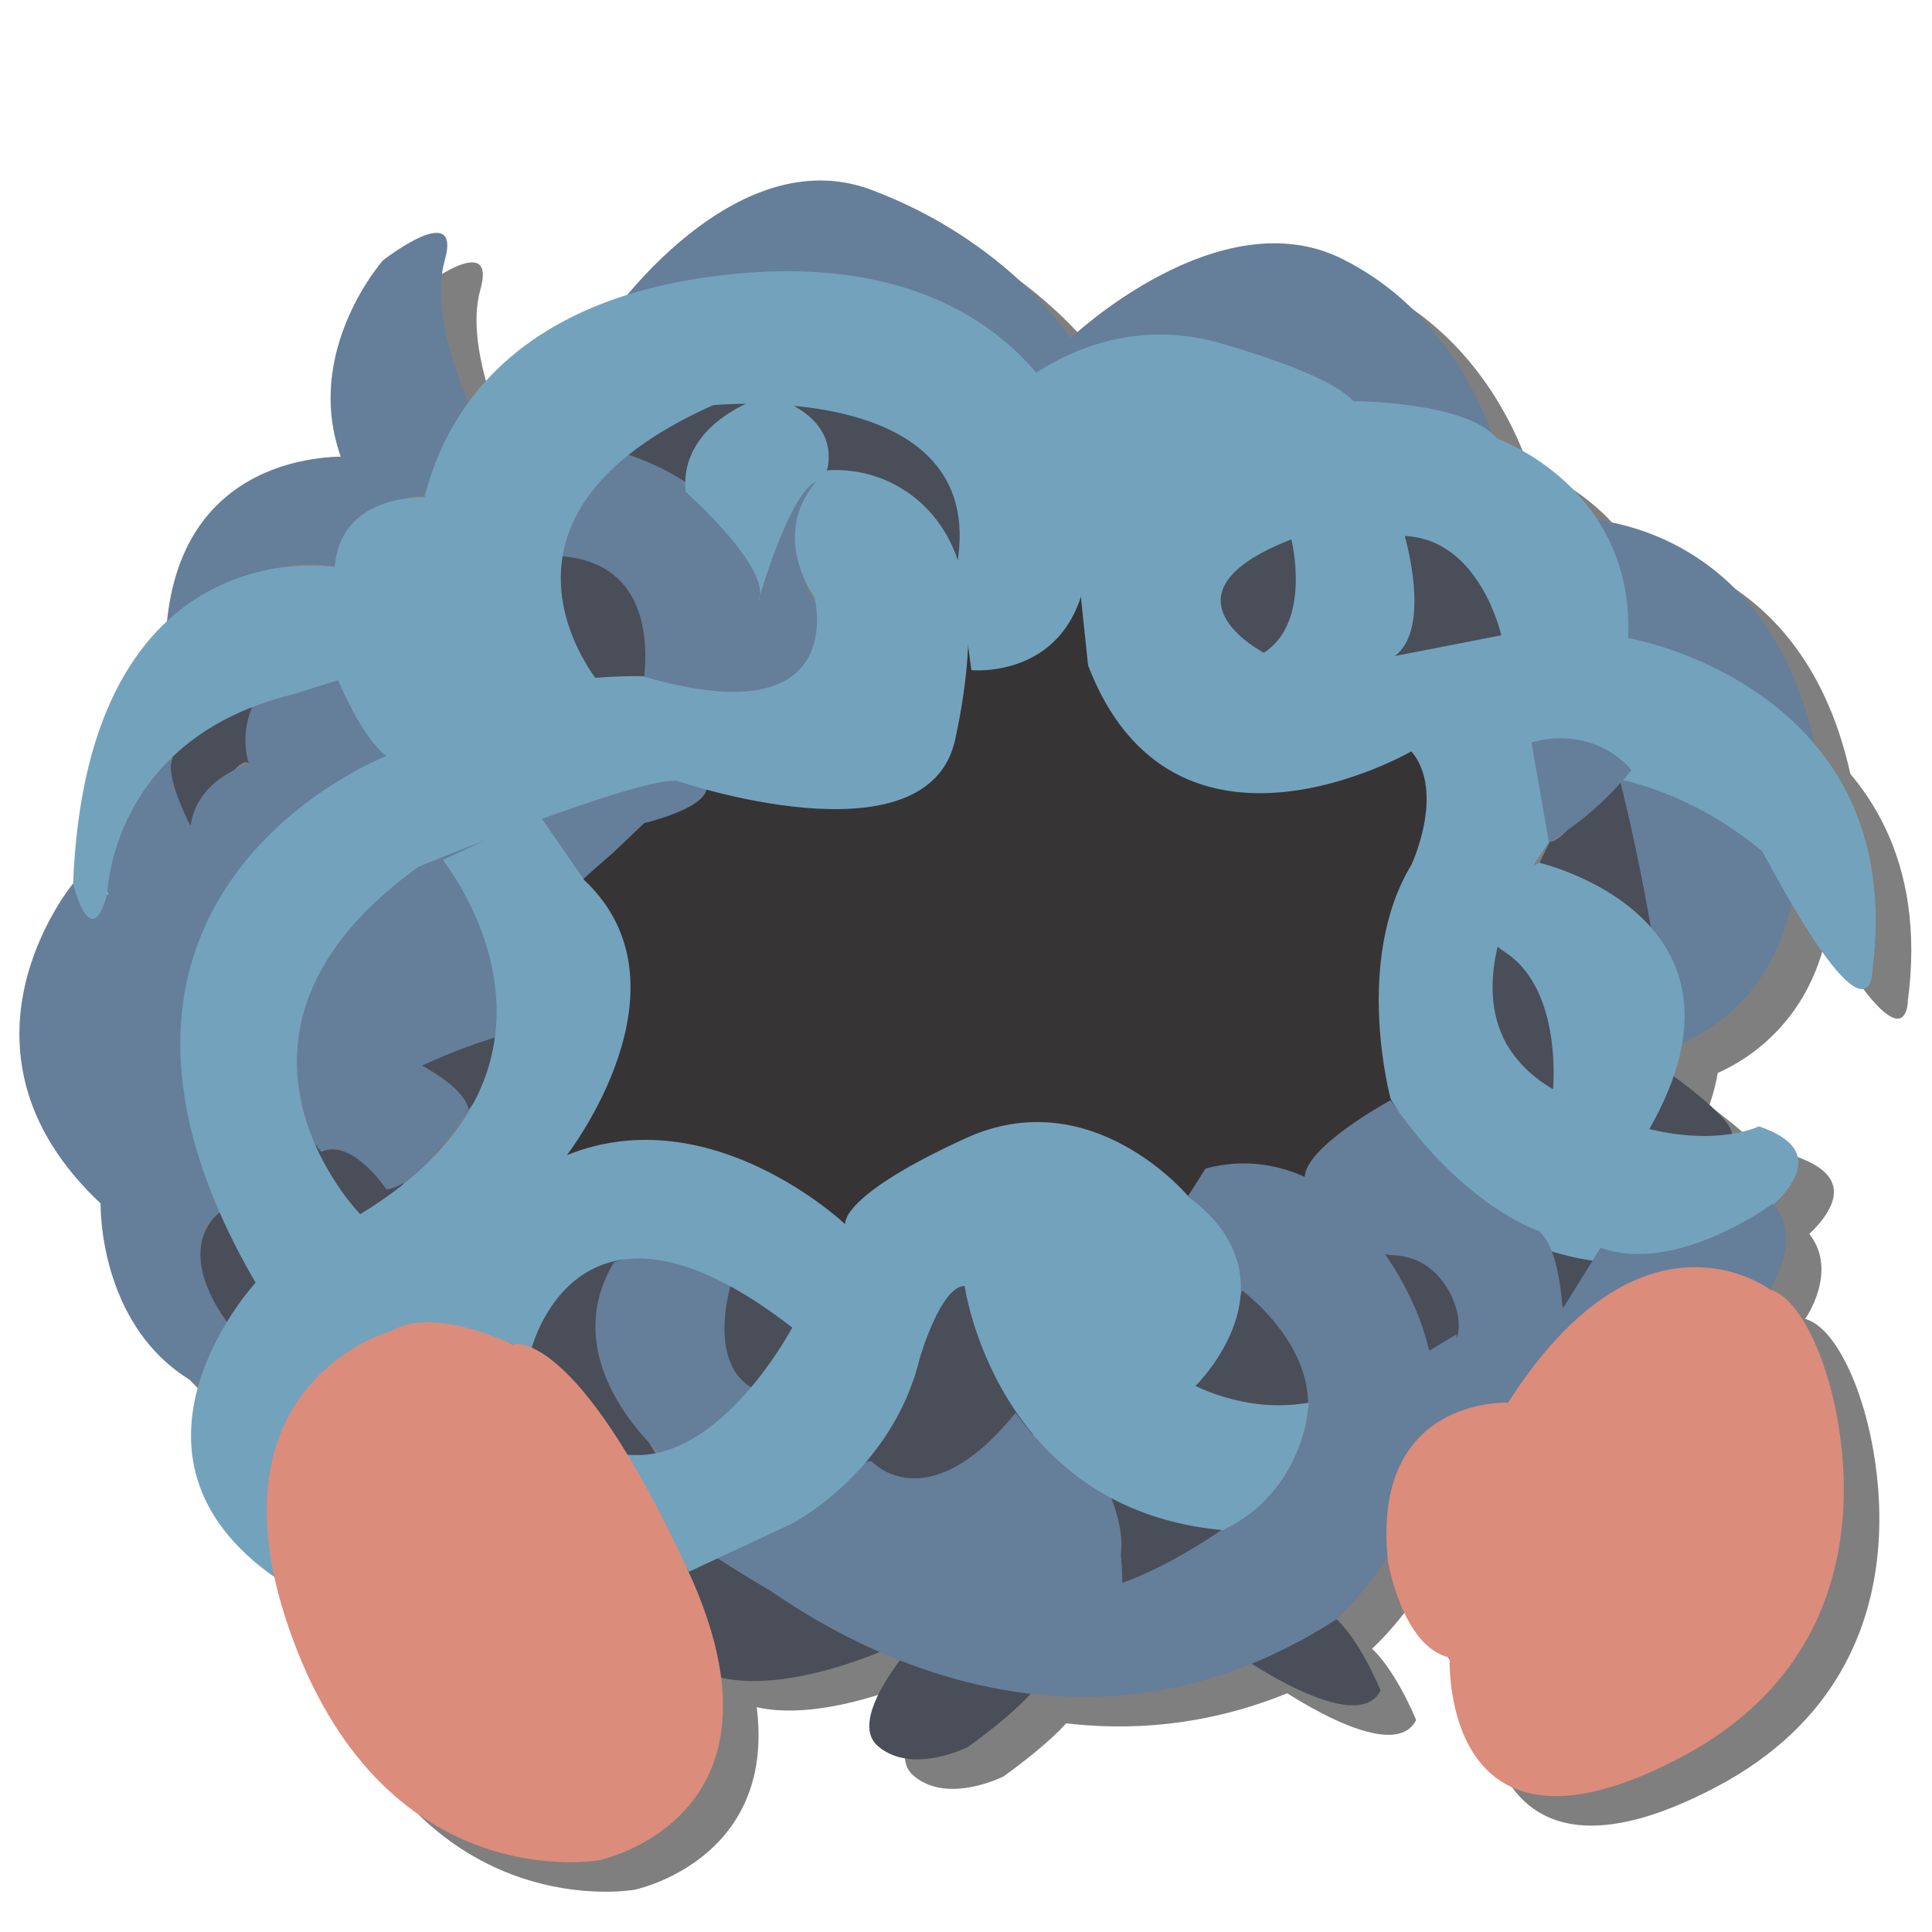 <?xml version="1.0" encoding="utf-8"?>
<!-- Generator: Adobe Illustrator 23.0.6, SVG Export Plug-In . SVG Version: 6.00 Build 0)  -->
<svg version="1.1" id="Layer_1" xmlns="http://www.w3.org/2000/svg" xmlns:xlink="http://www.w3.org/1999/xlink" x="0px" y="0px"
	 viewBox="0 0 288 288" style="enable-background:new 0 0 288 288;" xml:space="preserve">
<style type="text/css">
	.st0{opacity:0.5;}
	.st1{fill:#373435;}
	.st2{fill:#4A4E58;}
	.st3{fill:#657E9A;}
	.st4{fill:#73A2BD;}
	.st5{fill:#DC8C7B;}
</style>
<g class="st0">
	<polygon points="111.1,118.6 86,136.1 88,179.7 132.1,192 201.9,185.8 222.9,173.5 221.9,119.7 220.3,109.4 185,114.5 171.1,89.4 
		147,98.6 140.9,112.5 	"/>
	<path d="M102.4,105.1c0,0,7.2-17.5-16-22.4c0,0-11.2,9.7,6.4,23.6L102.4,105.1z"/>
	<path d="M96.8,74.3c0,0,13.5,5.2,15.3,9.4c0,0,7.2-22,9.9-22C121.9,61.7,100.3,60.7,96.8,74.3z"/>
	<path d="M222.7,140.2c0,0-11.6,12.9,16.2,32.3C238.9,172.5,251.7,153.9,222.7,140.2z"/>
	<path d="M246,117.6c0,0-6.7,12.3-9.7,12.3l-1.5,3.1c0,0,16.4,7.2,16.9,10.8C251.6,143.8,259.8,125.8,246,117.6z"/>
	<path d="M252.7,163.3c-0.7,0.6-2.5,2.5-3.1,5.6c-0.5,2.6,0.2,4.7,0.5,5.6c0,0,2.8,0.4,5.9,0.5c3.9,0.2,6.9,0.1,7.4-1
		C264,172.8,262.1,170,252.7,163.3z"/>
	<path d="M232.7,186.8c0,0,6.6,11.7,5.9,15.4c0,0,6.6-7.3,7.3-11.7C245.8,190.5,234.9,188.3,232.7,186.8z"/>
	<path d="M207.2,186.1c0,0,15.4,4,18.1,18.2l-6,6.5C219.3,210.7,210.8,185.2,207.2,186.1z"/>
	<path d="M169.1,224.8c0,0,6.3,12.2,1.3,16.4c0,0,20.3-3.6,20.3-8.5C190.6,232.7,170.3,228.4,169.1,224.8z"/>
	<path d="M106.4,195.3c0,0-3.6,15.5,8.4,19.4c0,0,10.8-7.7,13.2-11.6C128,203,111.2,192.1,106.4,195.3z"/>
	<path d="M101.6,188.9c0,0-13.4,24.7,11.8,42.6l-3.9,3c0,0-20.5-26.9-26.8-26.2C82.6,208.3,81.1,191.9,101.6,188.9z"/>
	<path d="M65,161.5c0,0,7.8,3.6,7.8,10.9c0,0,7.8-7.3,8.6-16.4C81.4,156.1,65.7,164.3,65,161.5z"/>
	<path d="M51.3,172.9c0,0,14.8,1.5,14.1,8.3c0,0-2.2,7.5-5.9,5.3C59.5,186.4,52.8,178.9,51.3,172.9z"/>
	<path d="M39.5,184.3c0,0-10.9,4.1,1.3,20.5l4.5-7.6C45.3,197.2,40.1,187.2,39.5,184.3z"/>
	<path d="M31.1,117c0,0-2.6,8.1,2.6,12.4c0,0,6.7-13,8.7-11.2c0,0,4.6-13.6,6.7-12.4C49.1,105.8,39.8,107.7,31.1,117z"/>
	<path d="M121.4,60.7c0,0,6.3,9.4,4,14.7c0,0,16.1-1.3,22.5,16.1C147.9,91.5,157.7,69.4,121.4,60.7z"/>
	<path d="M190.7,195.6c0,0-2.9,14.2-9.4,14.7c0,0,17.3,8.4,23.1,2.6C204.4,212.9,204.4,199.8,190.7,195.6z"/>
	<path d="M98.3,72c0,0,29.8,7.7,20.9,39.5l-18.5-2.4c0,0,5.4-20.6-11.9-21.8C88.7,87.3,86.4,81.4,98.3,72z"/>
	<path d="M99.3,122.7c0,0,0.5,4.1-1,5.1c0,0,11.3-2.1,12.3-5.6C111.6,118.6,99.3,122.7,99.3,122.7z"/>
	<path d="M57.8,72.5c0,0-25.6-2.1-27.7,25.6c0,0,12.8-11.8,25.1-9.2c0,0,3.1-7.2,6.2-7.2L57.8,72.5z"/>
	<path d="M16.2,136.1c0,0-20.5,24.6,4.1,47.7c0,0-0.5,20,15.9,27.7l3.6-9.2c0,0-9.7-11.3-1-17.9c0,0-19.5-39,24.1-67.2
		c-0.2-2.7-0.7-6.1-2.1-9.7c-0.5-1.3-1-2.5-1.5-3.6c-4.7-2.3-10.2-1.4-13.8,2.1c-3.2,3.1-4.4,7.9-3.1,12.3c0,0-7.7,2.1-8.7,9.2
		c0,0-4.1-7.7-2.6-10.3c0,0-12.3,11.3-9.7,20.5C19.7,137.1,18,136.6,16.2,136.1z"/>
	<path d="M114.2,196.1c0,0-3.6,11.8,3.6,15.4c0,0-8.2,10.3-13.3,10.3c0,0-16.9-13.8-7.7-29.2C96.8,192.5,108.6,188.4,114.2,196.1z"
		/>
	<path d="M103.9,230.9h5.8c0,0,12.2,15.6,30.1,18.3c0,0-19.9,9.8-30.8,3.9C109.1,253.1,108.4,236.2,103.9,230.9z"/>
	<path d="M141.9,248.9c0,0-10.8,11.8-5.6,15.9c5.1,4.2,13.3,0,13.3,0s10.8-7.6,11.3-11.1C160.9,253.7,141.9,250.3,141.9,248.9z"/>
	<path d="M189.6,250.9c0,0,17.9,12.7,21.5,5.5c0,0-3.6-8.9-7.8-11.6C203.3,244.8,191.4,254.8,189.6,250.9z"/>
	<path d="M151.1,190.4c0,0,7.7,23.9,11.5,23.9c0,0-12.3,19.4-32.3,9.1C130.3,223.4,146.4,193.7,151.1,190.4z"/>
	<path d="M113.2,236.1c0,0,43.6,40.5,91.3,9.7c0,0,33.3-29.7,0-63.1c0,0-8.2-7.2-19.5-4.1l-2.6,4.1c0,0,8.7,6.7,7.7,13.8
		c0,0,24.6,17.4-2.6,35.9s-35.9,5.6-35.9,5.6s-21,2.1-28.2-6.7C123.4,231.5,114.7,237.6,113.2,236.1z"/>
	<path d="M240.9,81.7c0,0,30.3,0,35.9,39c0,0-16.9-19.2-28.7-19.8C248,100.9,245,83.9,240.9,81.7z"/>
	<path d="M246,117.6c2.1,8.1,4,16.9,5.6,26.2c1,5.8,1.9,11.5,2.6,16.9c2.5-0.9,6.8-2.9,10.7-7c6.3-6.6,7.5-14.4,7.8-17.1
		C272.7,136.6,258.8,117.1,246,117.6z"/>
	<path d="M222.4,203.3c0,0,1,9.7-3.1,13.3c0,0,2.1-9.2-1-10.8L222.4,203.3z"/>
	<path d="M170.1,225.8c0,0,4.6,8.7,1,13.8c0,0-7.7,6.7-19.5-1.5C151.6,238.1,169.6,229.9,170.1,225.8z"/>
	<path d="M76.2,66.8c0,0-7.2-14.4-4.6-23.6s-9.2,0-9.2,0s-16.9,19-1,38.5c0,0,5.1-4.6,6.7-3.1L76.2,66.8z"/>
	<path d="M54.7,139.7c-2.6,1.2-5.9,3.4-8.2,7.2c-4.5,7.5-2.9,18.4,4.1,27.2c3.3-2.6,7.4-5.5,12.3-8.2c6.5-3.5,12.5-5.8,17.4-7.2
		c0-3.1-0.1-6.5-0.4-10c-0.8-8.7-2.7-16.2-4.7-22.3C68.4,130.8,61.5,135.2,54.7,139.7z"/>
	<path d="M85.5,125.8l6.7,9.7c1.4-1.3,2.9-2.6,4.4-3.9c4.7-4.4,9.1-8.7,13.1-13C101.5,121,93.5,123.4,85.5,125.8z"/>
	<path d="M51.1,156.6c0,0,22.6,6.2,24.1,13.3c0,0-7.2,11.3-12.3,11.8c0,0-5.1-7.7-9.7-5.6C53.2,176.1,47.5,170.9,51.1,156.6z"/>
	<path d="M128,75.1c0,0-10.9,6.4-11.5,18.5s-1.8,13.8-1.8,13.8s8.5,1.1,10.9-2.1c0,0,4.8-5.3,0.6-12.2C122,86.2,128,75.1,128,75.1z"
		/>
	<path d="M96.2,51.7c0,0,18.5-26.7,39-19s29.7,22.1,29.7,22.1s22.1-21,40.5-11.8s23.1,28.7,23.1,28.7s-21-8.2-21.5-5.6
		c0,0-16.9-17.9-46.7-4.1C160.3,62,142.4,37.9,96.2,51.7z"/>
	<path d="M135.2,222.2c0,0,8.2,9.2,21.5-7.2c0,0,6.2,9.2,13.3,10.8c5.4,16.7,0.9,22.6-0.5,24.1c-8.1,8.8-32.5,3.8-60.5-15.4
		c2.9-2.7,7.7-6.5,14.4-9.2C127.9,223.5,132,222.6,135.2,222.2z"/>
	<path d="M94.7,106.3c0,0-21-24.6,16.9-41.5c0,0,41-4.1,36.4,23.6l2.1,15.9c0,0,25.6,2.6,14.9-35.9c0,0-10.3-29.2-54.9-22.6
		s-42.6,42-42.6,42s1.6,19.6,9.8,22.6L94.7,106.3z"/>
	<path d="M156.2,62.7c0,0,12.8-12.3,30.8-7.2c17.9,5.1,20,8.7,20,8.7s16.9,0,21.5,5.6c0,0,20.5,7.2,19.5,29.7c0,0,42,7.2,36.4,49.7
		c0,0,0,12.8-16.4-17.9c-4.6-3.8-11.8-8.6-21.5-10.8c-2.3-0.5-4.6-0.9-6.7-1c-1.7-0.2-3.3,0.6-3.9,1.9c-0.8,1.7,0.2,4.4,2.9,5.3
		c-9.9,11.7-13.7,24.6-9,33.2c1.9,3.3,4.5,5.4,6.9,6.8c19.5,11.3,30.8,5.6,30.8,5.6c2.6,0.9,5.3,2.3,5.8,4.6
		c1.1,5-8.9,12.6-18.6,14.9c-10.8,2.6-23.2-1-30.8-8.2c-5.6-5.4-11.3-15.4-11.3-15.4l0,0c0,0-5.6-20.5,3.1-34.9c0,0,5.1-10.8,0-16.9
		c0,0-35.4,20.5-48.2-12.8l-2.1-20L156.2,62.7z"/>
	<path d="M197.8,84.8c0,0,3.1,12.3-4.1,16.9C193.7,101.7,176.8,93,197.8,84.8z"/>
	<path d="M214.7,84.3c0,0,4.1,13.8-1.5,17.9l15.9-3.1C229.1,99.2,226,84.8,214.7,84.3z"/>
	<path d="M119.8,63.3c0,0-13.3,3.6-12.3,14.4c0,0,13.3,11.8,10.8,16.4c0,0,5.6-19.5,9.7-17.9C128,76.1,132.7,67.4,119.8,63.3z"/>
	<path d="M234.7,133c0,0,35.9,8.2,15.4,41.5l-13.3-7.7c0,0,1.5-14.9-7.2-20.5C220.9,140.7,234.7,133,234.7,133z"/>
	<path d="M212.7,191.5c1.2,0,3.1,0.3,4.8,1.3c4.6,2.8,6.5,9.6,4.4,12c-1.9,2.2-6.4-0.3-7.7,1.5c-1.2,1.8,1.5,6,5.1,10.3
		c3.6-1,7.2-2.1,10.8-3.1l8.2-9.2c0,0,0.5-12.8-3.6-16.4c0,0-11.3-3.6-22.1-19.5c0,0-13.3,7.2-12.8,11.8
		C199.8,180.2,201.9,190.4,212.7,191.5z"/>
	<path d="M55.2,88.9c0,0-36.9-6.2-39,47.2c0,0,2.6,10.8,5.1,1.5c0,0,0.5-23.1,27.7-29.7l6.7-2.1c0,0,3.6,8.7,7.2,11.3
		c0,0-53.3,20.5-19.5,78.5c0,0-23.6,25.6,3.1,44.1c0,0-3.1-33.8,20-36.4c0,0,11.8-1,17.9,2.6c0,0,6.7-28.7,39-3.6
		c0,0-10.3,19.5-23.6,19s-2.1,0-2.1,0l10.3,17.4l15.4-7.2c0,0,14.9-7.7,19-24.6c0,0,3.1-10.8,6.7-10.8c0,0,4.6,33.3,38.5,36.4
		c1.8-0.9,4.3-2.3,6.5-4.7c5.2-5.4,6.1-11.9,6.3-14.3c-1.8,0.3-4,0.5-6.6,0.3c-4.5-0.4-8-1.7-10.3-2.8c0,0,15.9-15.4-1-28.2
		c0,0-14.4-17.4-33.3-8.7c-19,8.7-17.9,12.8-17.9,12.8s-20-19-41.5-10.3c0,0,19.5-25.1,2.6-41l-6.7-9.7l-14.4,6.7
		c0,0,24.6,30.3-12.3,52.8c0,0-26.2-26.7,8.7-51.8c0,0,32.3-13.3,38.5-12.8c0,0,37.4,12.8,41.5-6.2s0.5-26.2,0.5-26.2
		c-0.4-1.5-2.4-7.6-8.7-11.3c-4.5-2.7-8.9-2.7-10.8-2.6c-1.2,1-3,2.8-4.1,5.6c-2.5,6.6,1.6,12.6,2.1,13.3c0,0,5.6,21-25.6,11.8
		c0,0-16.4-0.5-23.6,5.1c0,0-12.3-17.9-7.2-31.8C70.1,78.6,56.2,77.1,55.2,88.9z"/>
	<path d="M248.5,119.2c-1.8,2.2-4.1,4.7-7.2,7.2c-1.8,1.4-3.5,2.6-5.1,3.6l-2.6-14.9c1.3-0.4,3.1-0.8,5.4-0.6
		C244.3,114.8,247.6,118.1,248.5,119.2z"/>
	<path d="M243.9,190.4l-5.1,8.2l-4.1,6.7l22.1-11.3l12.3,2.6c0,0,5.1-7.2,0.5-12.8C269.6,183.8,255.2,194.5,243.9,190.4z"/>
	<path d="M63.9,202.7c0,0-29.2,7.7-14.9,46.2s45.6,32.8,45.6,32.8s30.3-6.2,13.3-43.1s-26.2-33.8-26.2-33.8S70.1,199.1,63.9,202.7z"
		/>
	<path d="M269.1,196.6c0,0-19-14.4-39,16.9c0,0-20.5-1-17.9,23.6c0,0,2.1,12.8,9.2,14.4c0,0-1.5,33.8,34.4,14.9s21.5-58,21.5-58
		S274.2,198.1,269.1,196.6z"/>
</g>
<g>
	<polygon class="st1" points="105.8,114.2 80.7,131.7 82.7,175.3 126.8,187.6 196.6,181.4 217.6,169.1 216.6,115.3 215,105 
		179.7,110.1 165.8,85 141.7,94.2 135.6,108.1 	"/>
	<path class="st2" d="M97.1,100.7c0,0,7.2-17.5-16-22.4c0,0-11.2,9.7,6.4,23.6L97.1,100.7z"/>
	<path class="st2" d="M91.5,69.9c0,0,13.5,5.2,15.3,9.4c0,0,7.2-22,9.9-22C116.6,57.3,95,56.3,91.5,69.9z"/>
	<path class="st2" d="M217.4,135.8c0,0-11.6,12.9,16.2,32.3C233.6,168.1,246.4,149.5,217.4,135.8z"/>
	<path class="st2" d="M240.7,113.2c0,0-6.7,12.3-9.7,12.3l-1.5,3.1c0,0,16.4,7.2,16.9,10.8C246.3,139.4,254.5,121.4,240.7,113.2z"/>
	<path class="st2" d="M247.4,158.9c-0.7,0.6-2.5,2.5-3.1,5.6c-0.5,2.6,0.2,4.7,0.5,5.6c0,0,2.8,0.4,5.9,0.5c3.9,0.2,6.9,0.1,7.4-1
		C258.7,168.4,256.8,165.6,247.4,158.9z"/>
	<path class="st2" d="M227.4,182.4c0,0,6.6,11.7,5.9,15.4c0,0,6.6-7.3,7.3-11.7C240.5,186.1,229.6,183.9,227.4,182.4z"/>
	<path class="st2" d="M201.9,181.7c0,0,15.4,4,18.1,18.2l-6,6.5C214,206.3,205.5,180.8,201.9,181.7z"/>
	<path class="st2" d="M163.8,220.4c0,0,6.3,12.2,1.3,16.4c0,0,20.3-3.6,20.3-8.5C185.3,228.3,165,224,163.8,220.4z"/>
	<path class="st2" d="M101.1,190.9c0,0-3.6,15.5,8.4,19.4c0,0,10.8-7.7,13.2-11.6C122.7,198.6,105.9,187.7,101.1,190.9z"/>
	<path class="st2" d="M96.3,184.5c0,0-13.4,24.7,11.8,42.6l-3.9,3c0,0-20.5-26.9-26.8-26.2C77.3,203.9,75.8,187.5,96.3,184.5z"/>
	<path class="st2" d="M59.7,157.1c0,0,7.8,3.6,7.8,10.9c0,0,7.8-7.3,8.6-16.4C76.1,151.7,60.4,159.9,59.7,157.1z"/>
	<path class="st2" d="M46,168.5c0,0,14.8,1.5,14.1,8.3c0,0-2.2,7.5-5.9,5.3C54.2,182,47.5,174.5,46,168.5z"/>
	<path class="st2" d="M34.2,179.9c0,0-10.9,4.1,1.3,20.5l4.5-7.6C40,192.8,34.8,182.8,34.2,179.9z"/>
	<path class="st2" d="M25.8,112.6c0,0-2.6,8.1,2.6,12.4c0,0,6.7-13,8.7-11.2c0,0,4.6-13.6,6.7-12.4
		C43.8,101.4,34.5,103.3,25.8,112.6z"/>
	<path class="st2" d="M116.1,56.3c0,0,6.3,9.4,4,14.7c0,0,16.1-1.3,22.5,16.1C142.6,87.1,152.4,65,116.1,56.3z"/>
	<path class="st2" d="M185.4,191.2c0,0-2.9,14.2-9.4,14.7c0,0,17.3,8.4,23.1,2.6C199.1,208.5,199.1,195.4,185.4,191.2z"/>
	<path class="st3" d="M93,67.6c0,0,29.8,7.7,20.9,39.5l-18.5-2.4c0,0,5.4-20.6-11.9-21.8C83.4,82.9,81.1,77,93,67.6z"/>
	<path class="st3" d="M94,118.3c0,0,0.5,4.1-1,5.1c0,0,11.3-2.1,12.3-5.6C106.3,114.2,94,118.3,94,118.3z"/>
	<path class="st3" d="M52.5,68.1c0,0-25.6-2.1-27.7,25.6c0,0,12.8-11.8,25.1-9.2c0,0,3.1-7.2,6.2-7.2L52.5,68.1z"/>
	<path class="st3" d="M10.9,131.7c0,0-20.5,24.6,4.1,47.7c0,0-0.5,20,15.9,27.7l3.6-9.2c0,0-9.7-11.3-1-17.9c0,0-19.5-39,24.1-67.2
		c-0.2-2.7-0.7-6.1-2.1-9.7c-0.5-1.3-1-2.5-1.5-3.6c-4.7-2.3-10.2-1.4-13.8,2.1c-3.2,3.1-4.4,7.9-3.1,12.3c0,0-7.7,2.1-8.7,9.2
		c0,0-4.1-7.7-2.6-10.3c0,0-12.3,11.3-9.7,20.5C14.4,132.7,12.7,132.2,10.9,131.7z"/>
	<path class="st3" d="M108.9,191.7c0,0-3.6,11.8,3.6,15.4c0,0-8.2,10.3-13.3,10.3c0,0-16.9-13.8-7.7-29.2
		C91.5,188.1,103.3,184,108.9,191.7z"/>
	<path class="st2" d="M98.6,226.5h5.8c0,0,12.2,15.6,30.1,18.3c0,0-19.9,9.8-30.8,3.9C103.8,248.7,103.1,231.8,98.6,226.5z"/>
	<path class="st2" d="M136.6,244.5c0,0-10.8,11.8-5.6,15.9c5.1,4.2,13.3,0,13.3,0s10.8-7.6,11.3-11.1
		C155.6,249.3,136.6,245.9,136.6,244.5z"/>
	<path class="st2" d="M184.3,246.5c0,0,17.9,12.7,21.5,5.5c0,0-3.6-8.9-7.8-11.6C198,240.4,186.1,250.4,184.3,246.5z"/>
	<path class="st2" d="M145.8,186c0,0,7.7,23.9,11.5,23.9c0,0-12.3,19.4-32.3,9.1C125,219,141.1,189.3,145.8,186z"/>
	<path class="st3" d="M107.9,231.7c0,0,43.6,40.5,91.3,9.7c0,0,33.3-29.7,0-63.1c0,0-8.2-7.2-19.5-4.1l-2.6,4.1
		c0,0,8.7,6.7,7.7,13.8c0,0,24.6,17.4-2.6,35.9s-35.9,5.6-35.9,5.6s-21,2.1-28.2-6.7C118.1,227.1,109.4,233.2,107.9,231.7z"/>
	<path class="st3" d="M235.6,77.3c0,0,30.3,0,35.9,39c0,0-16.9-19.2-28.7-19.8C242.7,96.5,239.7,79.5,235.6,77.3z"/>
	<path class="st3" d="M240.7,113.2c2.1,8.1,4,16.9,5.6,26.2c1,5.8,1.9,11.5,2.6,16.9c2.5-0.9,6.8-2.9,10.7-7
		c6.3-6.6,7.5-14.4,7.8-17.1C267.4,132.2,253.5,112.7,240.7,113.2z"/>
	<path class="st3" d="M217.1,198.9c0,0,1,9.7-3.1,13.3c0,0,2.1-9.2-1-10.8L217.1,198.9z"/>
	<path class="st3" d="M164.8,221.4c0,0,4.6,8.7,1,13.8c0,0-7.7,6.7-19.5-1.5C146.3,233.7,164.3,225.5,164.8,221.4z"/>
	<path class="st3" d="M70.9,62.4c0,0-7.2-14.4-4.6-23.6s-9.2,0-9.2,0s-16.9,19-1,38.5c0,0,5.1-4.6,6.7-3.1L70.9,62.4z"/>
	<path class="st3" d="M49.4,135.3c-2.6,1.2-5.9,3.4-8.2,7.2c-4.5,7.5-2.9,18.4,4.1,27.2c3.3-2.6,7.4-5.5,12.3-8.2
		c6.5-3.5,12.5-5.8,17.4-7.2c0-3.1-0.1-6.5-0.4-10c-0.8-8.7-2.7-16.2-4.7-22.3C63.1,126.4,56.2,130.8,49.4,135.3z"/>
	<path class="st3" d="M80.2,121.4l6.7,9.7c1.4-1.3,2.9-2.6,4.4-3.9c4.7-4.4,9.1-8.7,13.1-13C96.2,116.6,88.2,119,80.2,121.4z"/>
	<path class="st3" d="M45.8,152.2c0,0,22.6,6.2,24.1,13.3c0,0-7.2,11.3-12.3,11.8c0,0-5.1-7.7-9.7-5.6
		C47.9,171.7,42.2,166.5,45.8,152.2z"/>
	<path class="st3" d="M122.7,70.7c0,0-10.9,6.4-11.5,18.5s-1.8,13.8-1.8,13.8s8.5,1.1,10.9-2.1c0,0,4.8-5.3,0.6-12.2
		C116.7,81.8,122.7,70.7,122.7,70.7z"/>
	<path class="st3" d="M90.9,47.3c0,0,18.5-26.7,39-19s29.7,22.1,29.7,22.1s22.1-21,40.5-11.8s23.1,28.7,23.1,28.7s-21-8.2-21.5-5.6
		c0,0-16.9-17.9-46.7-4.1C155,57.6,137.1,33.5,90.9,47.3z"/>
	<path class="st3" d="M129.9,217.8c0,0,8.2,9.2,21.5-7.2c0,0,6.2,9.2,13.3,10.8c5.4,16.7,0.9,22.6-0.5,24.1
		c-8.1,8.8-32.5,3.8-60.5-15.4c2.9-2.7,7.7-6.5,14.4-9.2C122.6,219.1,126.7,218.2,129.9,217.8z"/>
	<path class="st4" d="M89.4,101.9c0,0-21-24.6,16.9-41.5c0,0,41-4.1,36.4,23.6l2.1,15.9c0,0,25.6,2.6,14.9-35.9
		c0,0-10.3-29.2-54.9-22.6s-42.6,42-42.6,42S63.8,103,72,106L89.4,101.9z"/>
	<path class="st4" d="M150.9,58.3c0,0,12.8-12.3,30.8-7.2c17.9,5.1,20,8.7,20,8.7s16.9,0,21.5,5.6c0,0,20.5,7.2,19.5,29.7
		c0,0,42,7.2,36.4,49.7c0,0,0,12.8-16.4-17.9c-4.6-3.8-11.8-8.6-21.5-10.8c-2.3-0.5-4.6-0.9-6.7-1c-1.7-0.2-3.3,0.6-3.9,1.9
		c-0.8,1.7,0.2,4.4,2.9,5.3c-9.9,11.7-13.7,24.6-9,33.2c1.9,3.3,4.5,5.4,6.9,6.8c19.5,11.3,30.8,5.6,30.8,5.6
		c2.6,0.9,5.3,2.3,5.8,4.6c1.1,5-8.9,12.6-18.6,14.9c-10.8,2.6-23.2-1-30.8-8.2c-5.6-5.4-11.3-15.4-11.3-15.4l0,0
		c0,0-5.6-20.5,3.1-34.9c0,0,5.1-10.8,0-16.9c0,0-35.4,20.5-48.2-12.8l-2.1-20L150.9,58.3z"/>
	<path class="st2" d="M192.5,80.4c0,0,3.1,12.3-4.1,16.9C188.4,97.3,171.5,88.6,192.5,80.4z"/>
	<path class="st2" d="M209.4,79.9c0,0,4.1,13.8-1.5,17.9l15.9-3.1C223.8,94.8,220.7,80.4,209.4,79.9z"/>
	<path class="st4" d="M114.5,58.9c0,0-13.3,3.6-12.3,14.4c0,0,13.3,11.8,10.8,16.4c0,0,5.6-19.5,9.7-17.9
		C122.7,71.7,127.4,63,114.5,58.9z"/>
	<path class="st4" d="M229.4,128.6c0,0,35.9,8.2,15.4,41.5l-13.3-7.7c0,0,1.5-14.9-7.2-20.5C215.6,136.3,229.4,128.6,229.4,128.6z"
		/>
	<path class="st3" d="M207.4,187.1c1.2,0,3.1,0.3,4.8,1.3c4.6,2.8,6.5,9.6,4.4,12c-1.9,2.2-6.4-0.3-7.7,1.5c-1.2,1.8,1.5,6,5.1,10.3
		c3.6-1,7.2-2.1,10.8-3.1l8.2-9.2c0,0,0.5-12.8-3.6-16.4c0,0-11.3-3.6-22.1-19.5c0,0-13.3,7.2-12.8,11.8
		C194.5,175.8,196.6,186,207.4,187.1z"/>
	<path class="st4" d="M49.9,84.5c0,0-36.9-6.2-39,47.2c0,0,2.6,10.8,5.1,1.5c0,0,0.5-23.1,27.7-29.7l6.7-2.1c0,0,3.6,8.7,7.2,11.3
		c0,0-53.3,20.5-19.5,78.5c0,0-23.6,25.6,3.1,44.1c0,0-3.1-33.8,20-36.4c0,0,11.8-1,17.9,2.6c0,0,6.7-28.7,39-3.6
		c0,0-10.3,19.5-23.6,19s-2.1,0-2.1,0l10.3,17.4l15.4-7.2c0,0,14.9-7.7,19-24.6c0,0,3.1-10.8,6.7-10.8c0,0,4.6,33.3,38.5,36.4
		c1.8-0.9,4.3-2.3,6.5-4.7c5.2-5.4,6.1-11.9,6.3-14.3c-1.8,0.3-4,0.5-6.6,0.3c-4.5-0.4-8-1.7-10.3-2.8c0,0,15.9-15.4-1-28.2
		c0,0-14.4-17.4-33.3-8.7c-19,8.7-17.9,12.8-17.9,12.8s-20-19-41.5-10.3c0,0,19.5-25.1,2.6-41l-6.7-9.7L66,128.2
		c0,0,24.6,30.3-12.3,52.8c0,0-26.2-26.7,8.7-51.8c0,0,32.3-13.3,38.5-12.8c0,0,37.4,12.8,41.5-6.2s0.5-26.2,0.5-26.2
		c-0.4-1.5-2.4-7.6-8.7-11.3c-4.5-2.7-8.9-2.7-10.8-2.6c-1.2,1-3,2.8-4.1,5.6c-2.5,6.6,1.6,12.6,2.1,13.3c0,0,5.6,21-25.6,11.8
		c0,0-16.4-0.5-23.6,5.1c0,0-12.3-17.9-7.2-31.8C64.8,74.2,50.9,72.7,49.9,84.5z"/>
	<path class="st3" d="M243.2,114.8c-1.8,2.2-4.1,4.7-7.2,7.2c-1.8,1.4-3.5,2.6-5.1,3.6l-2.6-14.9c1.3-0.4,3.1-0.8,5.4-0.6
		C239,110.4,242.3,113.7,243.2,114.8z"/>
	<path class="st3" d="M238.6,186l-5.1,8.2l-4.1,6.7l22.1-11.3l12.3,2.6c0,0,5.1-7.2,0.5-12.8C264.3,179.4,249.9,190.1,238.6,186z"/>
	<path class="st5" d="M58.6,198.3c0,0-29.2,7.7-14.9,46.2s45.6,32.8,45.6,32.8s30.3-6.2,13.3-43.1s-26.2-33.8-26.2-33.8
		S64.8,194.7,58.6,198.3z"/>
	<path class="st5" d="M263.8,192.2c0,0-19-14.4-39,16.9c0,0-20.5-1-17.9,23.6c0,0,2.1,12.8,9.2,14.4c0,0-1.5,33.8,34.4,14.9
		s21.5-58,21.5-58S268.9,193.7,263.8,192.2z"/>
</g>
</svg>
